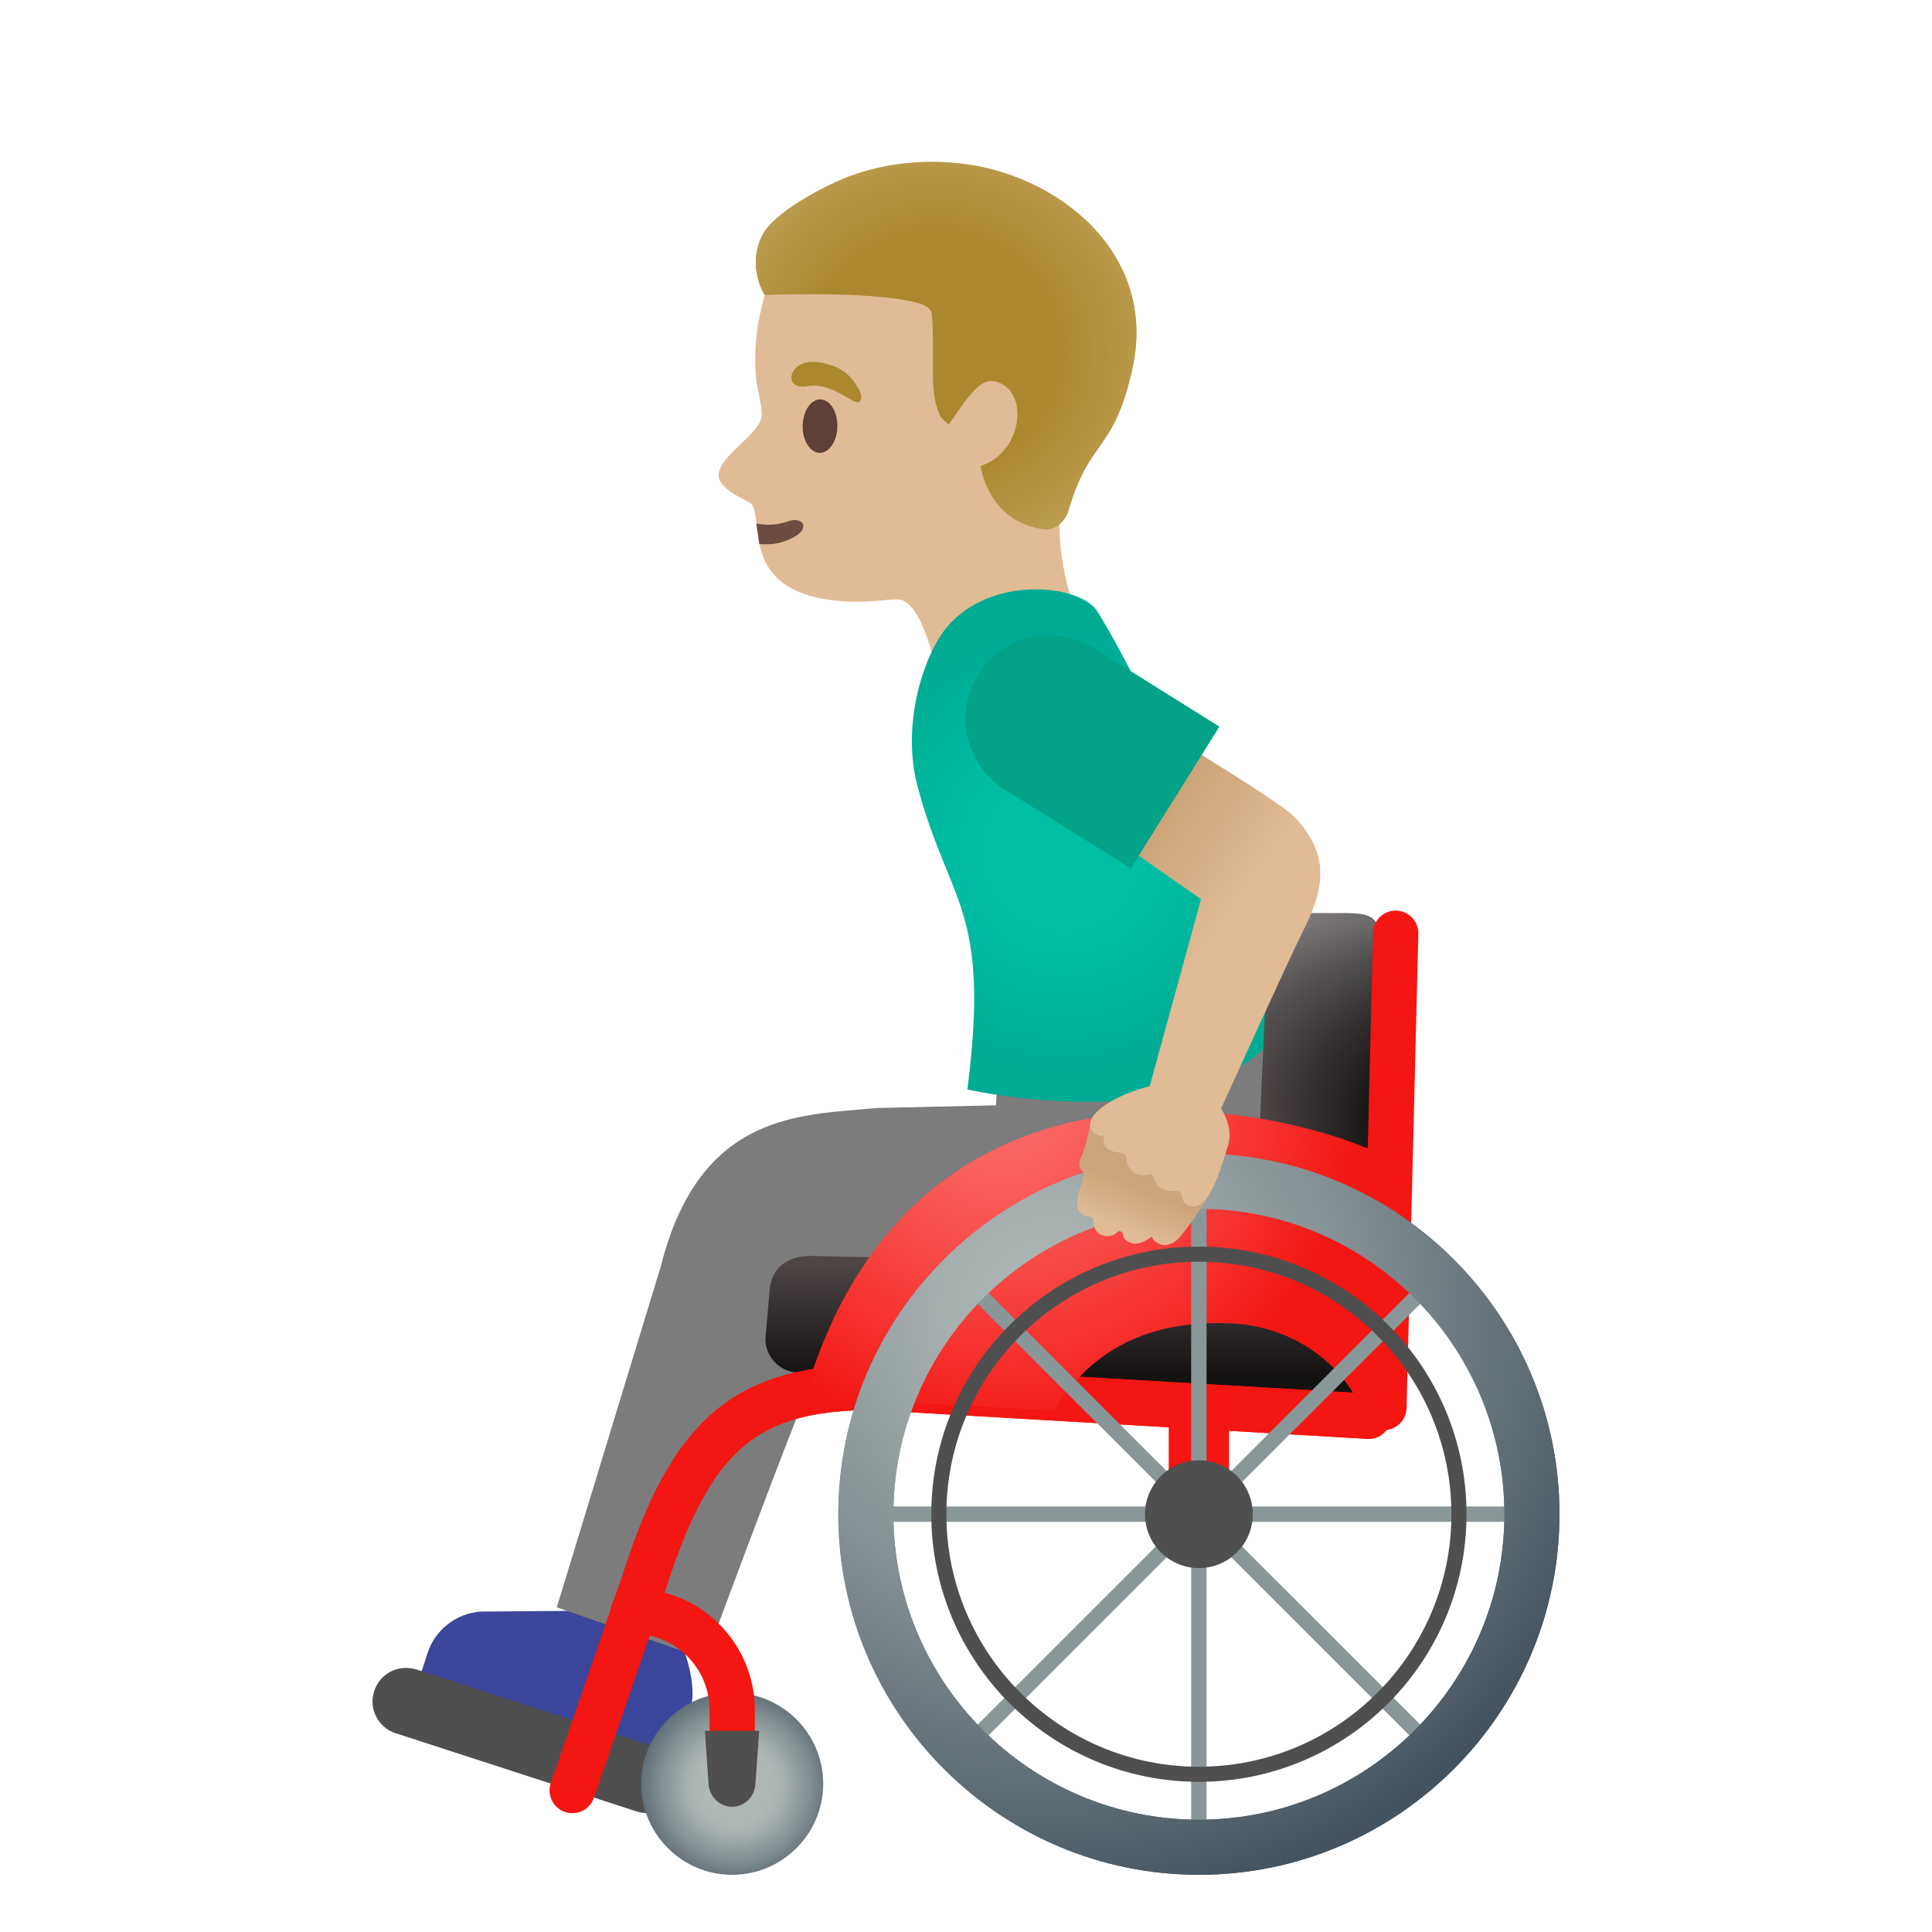 <svg xmlns="http://www.w3.org/2000/svg" viewBox="0 0 128 128" width="128" height="128"><path d="M72.59 18.83c-2.37-4.24-8-7.71-12.82-7.14-5.4.64-8.46 4.37-9.44 9.23-.36 1.76-.38 3.53-.14 4.8.03.15.28 1.26.28 1.6.14 1.33-2.47 2.52-2.84 3.97-.28 1.09 1.98 1.89 2.15 2.09.85 1.02-.78 5.69 5.47 6.4 2.18.25 3.54-.12 4.3-.06 1.8.15 2.8 6.11 2.8 6.11l8.75-5.76s-2.09-5.86.07-8.95c2.59-3.68 2.94-9.56 1.42-12.29z" fill="#e0bb95"/><path d="M50.31 36.04c.87.09 1.74-.08 2.5-.59.83-.56.31-1.25-.63-.9-.57.21-1.36.29-2.07.13l.2 1.36z" fill="#6d4c41"/><ellipse transform="rotate(-89.209 54.326 28.237)" cx="54.33" cy="28.24" rx="1.77" ry="1.15" fill="#5d4037"/><path d="M53.55 25.58c-1.15.22-1.34-.55-.91-1.1.32-.41 1.03-.71 2.31-.32 1.21.36 1.64 1.12 1.93 1.59.29.46.21.89-.08.9-.39.01-1.83-1.33-3.25-1.07zM62.86 28.11l1.04-1.47c.65-.83 1.24-1.55 2.03-1.37 2.33.56 1.83 4.73-.96 5.6 0 0 .4 3.14 3.33 4 .31.09.58.15.83.18.79.1 1.44-.49 1.67-1.26 1.4-4.79 3-3.79 4.23-9.39 1.69-7.68-5.03-12.94-11.6-13.59-2.56-.25-5.22.06-7.6 1.05-1.01.41-4.53 2.13-5.34 3.76-1.03 2.08.17 3.92.17 3.92s6.87-.29 9.99.49c.41.1.87.25 1.05.64.08.17.1 1.23.1 1.42.07 2.4-.19 3.89.47 5.43.11.25.59.59.59.59z" fill="#ab872f"/><radialGradient id="a" cx="121.601" cy="262.568" r="14.875" gradientTransform="matrix(1.038 .016 .01 -1 -66.785 283.807)" gradientUnits="userSpaceOnUse"><stop offset=".526" stop-color="#bfa055" stop-opacity="0"/><stop offset="1" stop-color="#bfa055"/></radialGradient><path d="M62.86 28.11l1.04-1.47c.65-.83 1.24-1.55 2.03-1.37 2.33.56 1.83 4.73-.96 5.6 0 0 .4 3.14 3.33 4 .31.09.58.15.83.18.79.1 1.44-.49 1.67-1.26 1.4-4.79 3-3.79 4.23-9.39 1.69-7.68-5.03-12.94-11.6-13.59-2.56-.25-5.22.06-7.6 1.05-1.01.41-4.53 2.13-5.34 3.76-1.03 2.08.17 3.92.17 3.92s6.87-.29 9.99.49c.41.1.87.25 1.05.64.08.17.1 1.23.1 1.42.07 2.4-.19 3.89.47 5.43.11.25.59.59.59.59z" fill="url(#a)"/><path d="M43.43 116.74c.6.19 1.25-.14 1.44-.74l.85-2.67c.58-1.81-.59-4.47-.59-4.47l-6.64-2.14-6.61.05c-1.63.1-3.04 1.19-3.55 2.74l-.39 1.2c-.17.53.12 1.09.65 1.26l14.84 4.77z" fill="#3c469a"/><g><path d="M83.14 67.06l-17.02 3.62-.13 2.55-7.94.18c-4.88.48-11.67.17-14.27 10.49l-6.89 22.59 9.85 3.43s7.9-21.46 8.4-21.43c.5.02 15.14.81 24.77-.5 9.6-1.29 3.23-20.93 3.23-20.93z" fill="#7c7c7c"/></g><g><radialGradient id="b" cx="69.463" cy="70.747" r="14.602" gradientTransform="scale(1 -1) rotate(18.161 467.847 10.053)" gradientUnits="userSpaceOnUse"><stop offset=".364" stop-color="#00bfa5"/><stop offset=".812" stop-color="#00b29a"/><stop offset="1" stop-color="#00ab94"/></radialGradient><path d="M64.09 72.18c1.55-12.08-1.22-12.23-3.31-20.12-1.06-4 .37-8.61 1.95-10.5 2.91-3.5 8.84-2.84 9.96-1.07 4.1 6.51 12.73 26.79 12.73 26.79-4.71 8.68-21.33 4.9-21.33 4.9z" fill="url(#b)"/></g><g><linearGradient id="c" gradientUnits="userSpaceOnUse" x1="70.578" y1="91.052" x2="70.578" y2="83.607" gradientTransform="translate(0 .11)"><stop offset="0" stop-color="#141111"/><stop offset="1" stop-color="#4e4545"/></linearGradient><path d="M52.83 90.93a2.228 2.228 0 01-2.12-2.22l.29-3.36c.17-1.35 1.16-2.14 2.72-2.14l28.57.58 8.16 8.96-37.62-1.82z" fill="url(#c)"/><linearGradient id="d" gradientUnits="userSpaceOnUse" x1="91.397" y1="76.129" x2="83.674" y2="76.129" gradientTransform="translate(0 .11)"><stop offset="0" stop-color="#141111"/><stop offset="1" stop-color="#4e4545"/></linearGradient><path d="M83.07 83.05l.88-19.03c0-2.34.43-3.52 2.79-3.52h2.23c2 0 2.46.22 2.46 2.35l-.23 29.12-8.13-8.92z" fill="url(#d)"/><linearGradient id="e" gradientUnits="userSpaceOnUse" x1="87.248" y1="91.747" x2="87.248" y2="61.063" gradientTransform="translate(0 .11)"><stop offset=".573" stop-color="#212121" stop-opacity="0"/><stop offset="1" stop-color="#bfbebe"/></linearGradient><path d="M83.07 83.05l.88-19.03c0-2.34.43-3.52 2.79-3.52h2.23c2 0 2.46.22 2.46 2.35l-.23 29.12-8.13-8.92z" opacity=".5" fill="url(#e)"/><path fill="none" stroke="#f31612" stroke-width="4" stroke-linejoin="round" stroke-miterlimit="10" d="M79.43 100.32v-7.14"/><path d="M44.85 116.89c-.27-.53-.73-.92-1.29-1.1l-15.99-5.19c-1.23-.36-2.41.31-2.78 1.44-.18.57-.14 1.17.13 1.69.27.53.73.92 1.29 1.1l15.99 5.19c.23.07.45.1.67.1.98 0 1.82-.62 2.11-1.54.19-.56.14-1.16-.13-1.69z" fill="#504f4f"/><radialGradient id="f" cx="44.726" cy="118.214" r="7.37" gradientTransform="translate(4 .11)" gradientUnits="userSpaceOnUse"><stop offset=".341" stop-color="#afb8b6"/><stop offset=".453" stop-color="#a4aead"/><stop offset=".649" stop-color="#869295"/><stop offset=".904" stop-color="#57656f"/><stop offset="1" stop-color="#43535f"/></radialGradient><path d="M48.51 124.21c-3.33 0-6.03-2.71-6.03-6.03s2.71-6.03 6.03-6.03c3.33 0 6.03 2.71 6.03 6.03s-2.71 6.03-6.03 6.03z" fill="url(#f)"/><path fill="none" stroke="#f31612" stroke-width="3" stroke-linecap="round" stroke-linejoin="round" stroke-miterlimit="10" d="M92.47 61.83l-.78 31.42M90.67 93.83l-32.82-1.91c-8.36 0-12.02 3.02-15.15 12.83l-4.78 13.87"/><path d="M90.67 93.83l-32.82-1.91c-8.36 0-12.02 3.02-15.15 12.83l-4.78 13.87" fill="none" stroke="#f31612" stroke-width="3" stroke-linecap="round" stroke-linejoin="round" stroke-miterlimit="10"/><path d="M41.96 106.75c3.62 0 6.55 2.93 6.55 6.55v4.88" fill="none" stroke="#f31612" stroke-width="3" stroke-linecap="round" stroke-linejoin="round" stroke-miterlimit="10"/><radialGradient id="g" cx="62.468" cy="71.978" r="23.868" gradientTransform="translate(4 .11)" gradientUnits="userSpaceOnUse"><stop offset="0" stop-color="#fa6e6b"/><stop offset=".197" stop-color="#f96360"/><stop offset=".542" stop-color="#f74643"/><stop offset=".993" stop-color="#f31613"/><stop offset="1" stop-color="#f31612"/></radialGradient><path d="M90.67 94.56s2.16.12 2.16-1.97.34-15.09.34-15.09C90 74.59 60.72 65.13 53.1 93.22l4.22-.45 12.51.69c2.2-3.66 5.83-6.01 11.6-5.79 4.15.14 7.98 2.68 9.24 6.89z" fill="url(#g)"/><radialGradient id="h" cx="75.428" cy="100.214" r="1.107" gradientTransform="translate(4 .11)" gradientUnits="userSpaceOnUse"><stop offset="0" stop-color="#6e7d85"/><stop offset=".619" stop-color="#50606b"/><stop offset="1" stop-color="#43535f"/></radialGradient><circle cx="79.43" cy="100.32" r="1.11" fill="url(#h)"/><path d="M79.43 99.71c.33 0 .61.27.61.61s-.27.61-.61.61-.61-.27-.61-.61.28-.61.61-.61m0-1a1.609 1.609 0 100 3.22 1.609 1.609 0 100-3.22z" fill="#8a9799"/><path fill="none" stroke="#8a9799" stroke-miterlimit="10" d="M79.43 79.61v41.42M94.08 85.68l-29.29 29.28M94.08 114.96L64.79 85.68M58.72 100.32h41.42"/><radialGradient id="i" cx="65.471" cy="86.665" r="40.144" gradientTransform="translate(4 .11)" gradientUnits="userSpaceOnUse"><stop offset=".017" stop-color="#afb8b6"/><stop offset=".183" stop-color="#a4aead"/><stop offset=".475" stop-color="#869295"/><stop offset=".857" stop-color="#57656f"/><stop offset="1" stop-color="#43535f"/></radialGradient><path d="M79.43 124.21c-13.17 0-23.89-10.72-23.89-23.89s10.72-23.89 23.89-23.89 23.89 10.72 23.89 23.89-10.71 23.89-23.89 23.89zm0-44.13c-11.16 0-20.24 9.08-20.24 20.24s9.08 20.24 20.24 20.24 20.24-9.08 20.24-20.24-9.08-20.24-20.24-20.24z" fill="url(#i)"/><radialGradient id="j" cx="75.428" cy="100.214" r="1.107" gradientTransform="translate(4 .11)" gradientUnits="userSpaceOnUse"><stop offset="0" stop-color="#6e7d85"/><stop offset=".619" stop-color="#50606b"/><stop offset="1" stop-color="#43535f"/></radialGradient><circle cx="79.43" cy="100.32" r="1.11" fill="url(#j)"/><path d="M79.43 99.71c.33 0 .61.27.61.61s-.27.61-.61.61-.61-.27-.61-.61.28-.61.61-.61m0-1a1.609 1.609 0 100 3.22 1.609 1.609 0 100-3.22z" fill="#8a9799"/><path fill="none" stroke="#8a9799" stroke-miterlimit="10" d="M79.43 79.61v41.42M94.08 85.68l-29.29 29.28M94.08 114.96L64.79 85.68M58.72 100.32h41.42"/><radialGradient id="k" cx="65.471" cy="86.665" r="40.144" gradientTransform="translate(4 .11)" gradientUnits="userSpaceOnUse"><stop offset=".017" stop-color="#afb8b6"/><stop offset=".183" stop-color="#a4aead"/><stop offset=".475" stop-color="#869295"/><stop offset=".857" stop-color="#57656f"/><stop offset="1" stop-color="#43535f"/></radialGradient><path d="M79.43 124.21c-13.17 0-23.89-10.72-23.89-23.89s10.72-23.89 23.89-23.89 23.89 10.72 23.89 23.89-10.71 23.89-23.89 23.89zm0-44.13c-11.16 0-20.24 9.08-20.24 20.24s9.08 20.24 20.24 20.24 20.24-9.08 20.24-20.24-9.08-20.24-20.24-20.24z" fill="url(#k)"/><path d="M79.43 83.59c9.22 0 16.73 7.5 16.73 16.73s-7.5 16.73-16.73 16.73-16.73-7.5-16.73-16.73 7.51-16.73 16.73-16.73m0-1c-9.79 0-17.73 7.94-17.73 17.73s7.94 17.73 17.73 17.73 17.73-7.94 17.73-17.73-7.94-17.73-17.73-17.73z" fill="#504f4f"/><circle cx="79.43" cy="100.32" r="3.57" fill="#504f4f"/><path d="M46.7 114.67l.25 3.63c.12.8.75 1.4 1.55 1.4s1.42-.6 1.54-1.4l.26-3.63h-3.6z" fill="#504f4f"/></g><g><linearGradient id="l" gradientUnits="userSpaceOnUse" x1="85.935" y1="60.921" x2="73.935" y2="69.293" gradientTransform="matrix(1 0 0 -1 0 128)"><stop offset=".5" stop-color="#e0bb95"/><stop offset="1" stop-color="#cca47a"/></linearGradient><path d="M74.85 47.14l-5.16 5.54 9.88 6.89-3.68 13.42 4.41 1.78s5.14-11.34 6.1-13.23c1.58-3.14 1.44-5.08-.53-7.32-1.05-1.18-11.02-7.08-11.02-7.08z" fill="url(#l)"/></g><g><linearGradient id="m" gradientUnits="userSpaceOnUse" x1="74.226" y1="46.68" x2="75.343" y2="49.285" gradientTransform="matrix(1 0 0 -1 0 128)"><stop offset="0" stop-color="#e0bb95"/><stop offset="1" stop-color="#cca47a"/></linearGradient><path d="M80.63 73.49c-.23-.18-.43-.35-.62-.51-.39-.33-.76-.64-1.35-1.01-.72-.44-4.15.93-4.93 1.22-.26.1-.5.19-.72.29-.3.13-.53.36-.63.63-.04.05-.08.11-.12.2-.01.04-.02.07-.02.11 0 .01-.25 1.5-.65 2.31-.16.31-.07.84.26.96 0 0-.19.77-.33 1.16-.17.46-.12.61-.14.82-.04.36.1.63.36.8.32.21.44.08.59.19s.1.29.14.5c.11.56.58.71.77.73.62.06.8-.33.91-.33.2.01.24.18.26.31.06.28.36.43.64.52.73.08 1.26-.54 1.28-.44.08.37.72.65 1.09.5.31-.13.5.12 2.35-2.72.37-.5.97-1.84 1.37-3.12l.19-.61c.3-.96.03-1.94-.7-2.51z" fill="url(#m)"/><g><linearGradient id="n" gradientUnits="userSpaceOnUse" x1="75.552" y1="50.205" x2="73.319" y2="46.298" gradientTransform="matrix(1 0 0 -1 0 128)"><stop offset=".5" stop-color="#e0bb95"/><stop offset="1" stop-color="#cca47a"/></linearGradient><path d="M78.94 71.88c-1.76-.67-6.6 1.02-6.72 2.61-.03.36.46.92.9.73 0 0 0 .43.03.53.14.54.76.57.95.6.35.05.52.13.53.48.01.33.23.7.52.87.32.18.57.22.96.12.18-.05.28.06.34.24.08.25.28.59.49.69.39.2.64.16.92.15.18 0 .26.02.38.16.09.12.08.59.39.76 1.39.73 2.2-2.24 2.73-3.97.39-1.26-.43-3.21-2.42-3.97z" fill="url(#n)"/></g></g><g><path d="M74.92 57.53l5.87-9.39-8.35-5.22a5.54 5.54 0 00-7.63 1.76 5.54 5.54 0 001.76 7.63l8.35 5.22z" fill="#04a287"/></g></svg>